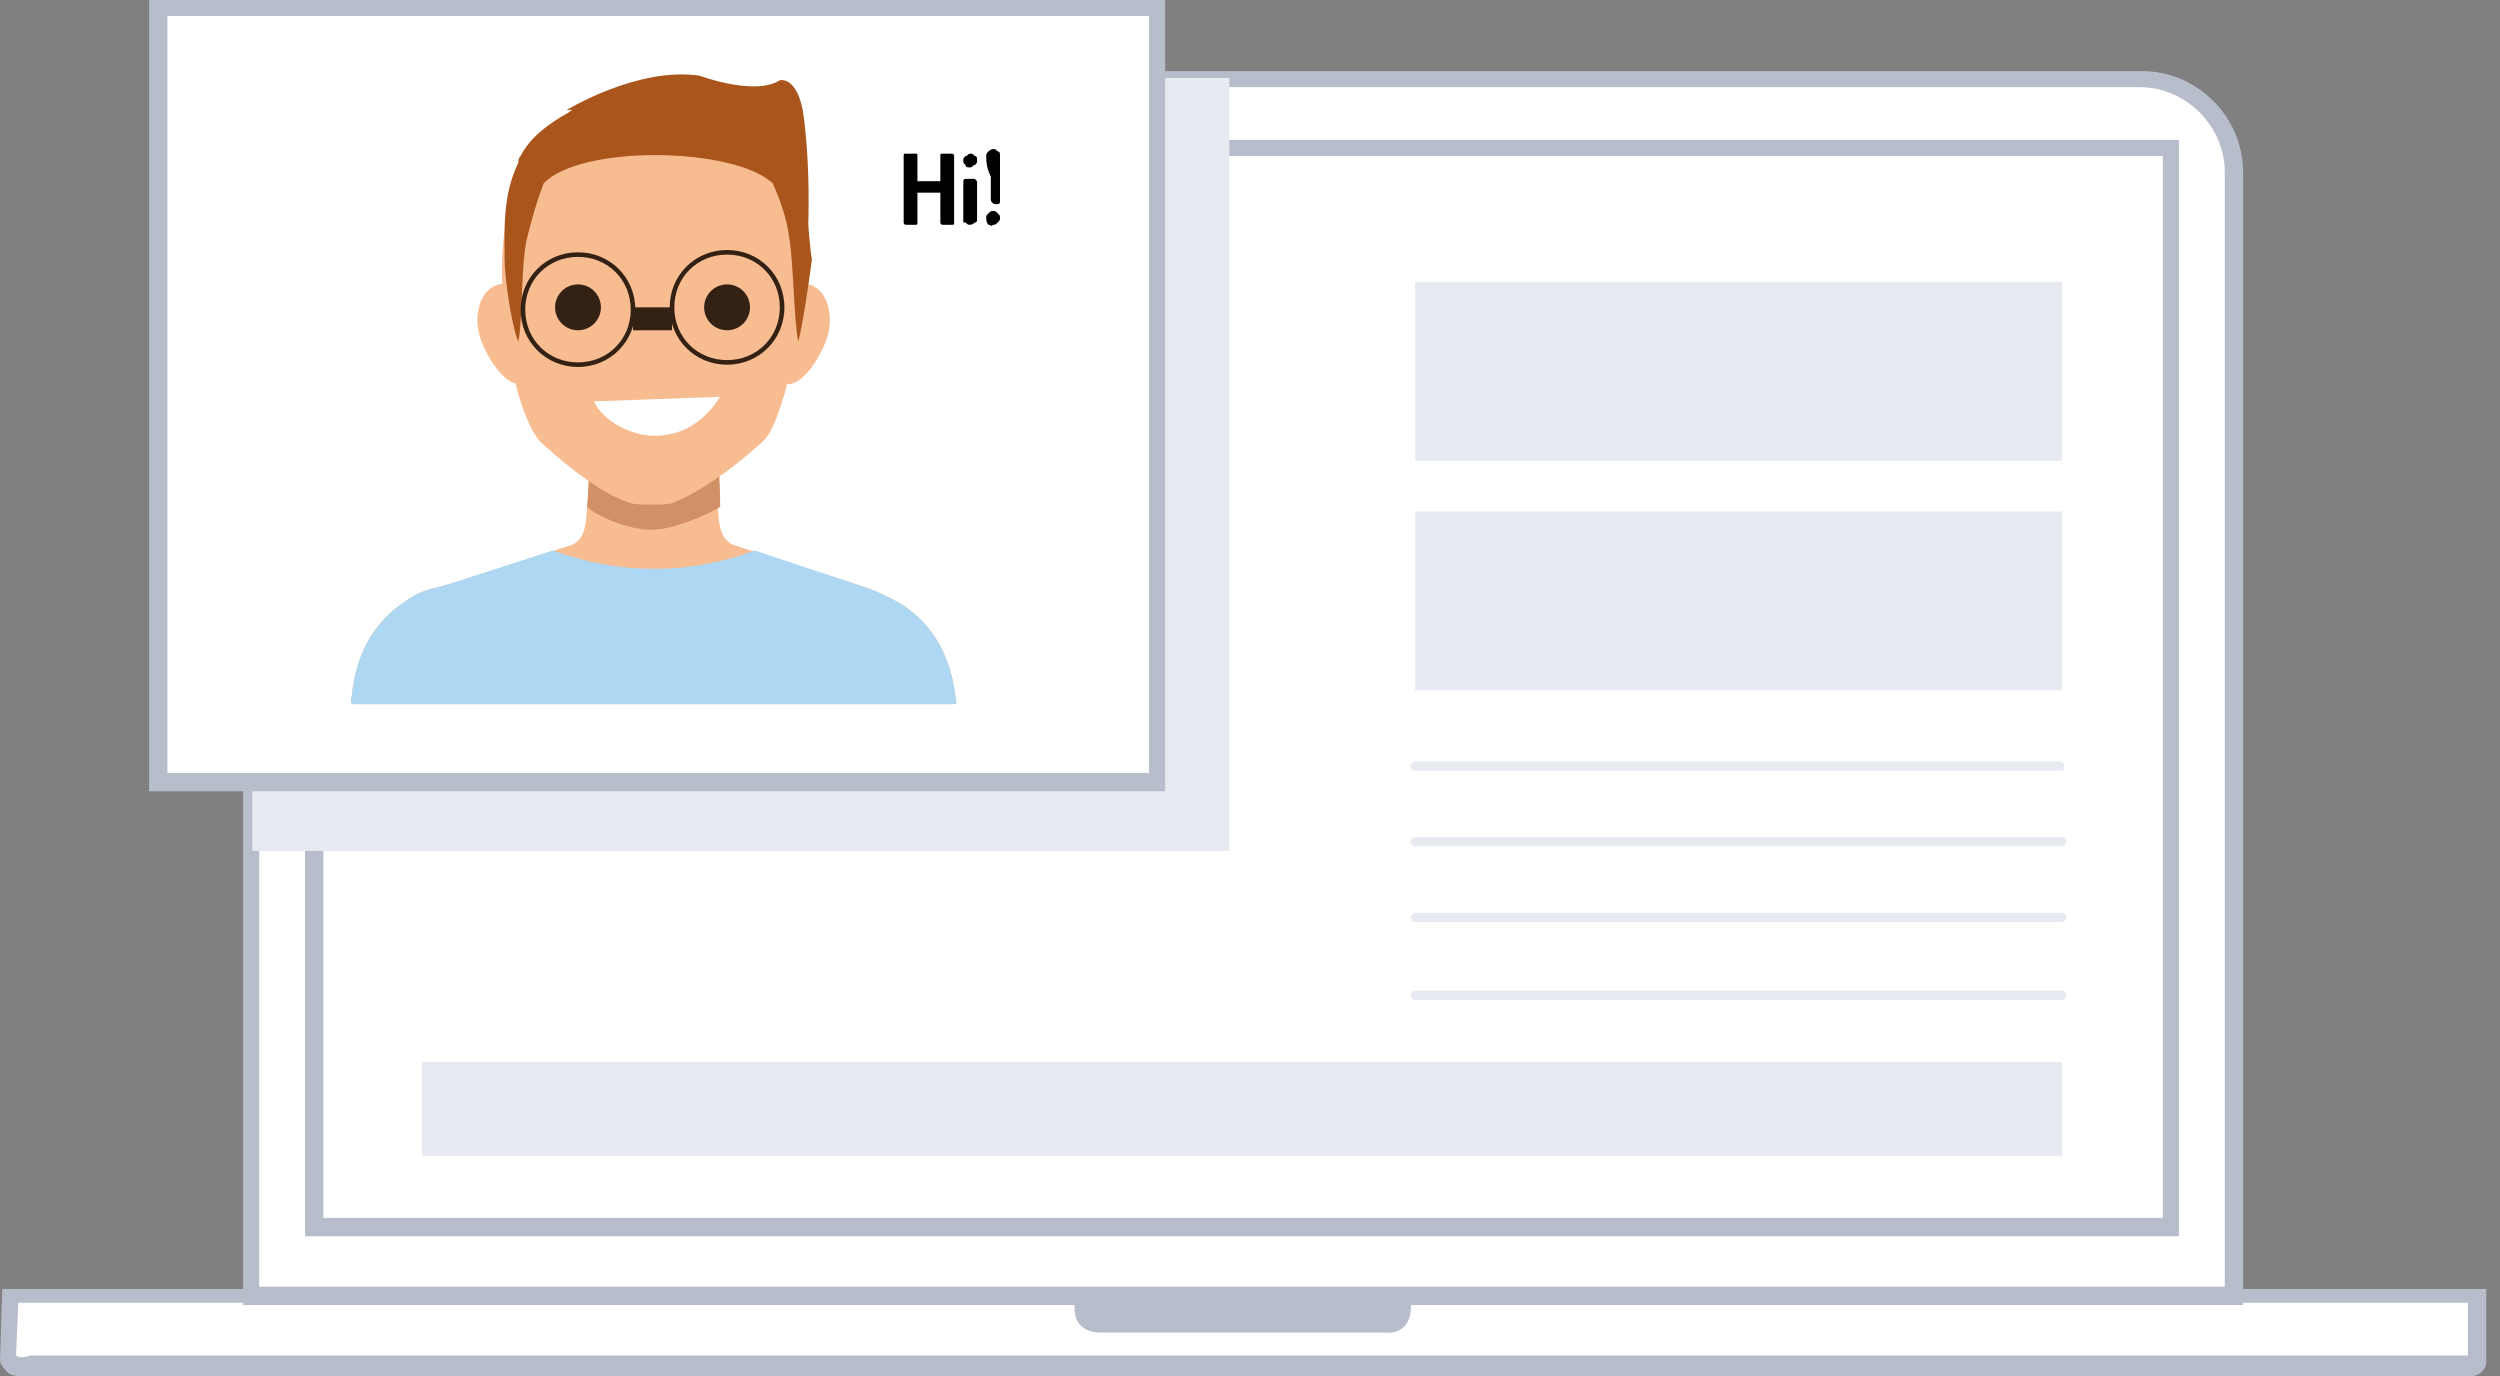 <?xml version="1.0" encoding="UTF-8"?>
<svg width="109px" height="60px" viewBox="0 0 109 60" version="1.1" xmlns="http://www.w3.org/2000/svg" xmlns:xlink="http://www.w3.org/1999/xlink">
    <rect x="0" y="0" width="109" height="60" fill="#808080" stroke="none"/>
    <!-- Generator: Sketch 45.2 (43514) - http://www.bohemiancoding.com/sketch -->
    <title>Individual</title>
    <desc>Created with Sketch.</desc>
    <defs></defs>
    <g id="Page-1" stroke="none" stroke-width="1" fill="none" fill-rule="evenodd">
        <g id="Template-Details" transform="translate(-708, -3233)" fill-rule="nonzero">
            <g id="Group-53" transform="translate(0, 2986)">
                <g id="Group-47-Copy" transform="translate(560, 176)">
                    <g id="Group-46" transform="translate(131, 30)">
                        <g id="Individual" transform="translate(17, 41)">
                            <g id="Group" transform="translate(0, 3)">
                                <g transform="translate(0, 53)" id="Shape">
                                    <path d="M0.4,0.5 L108,0.5 L108,3.3 C108,3.3 108.1,3.7 106.9,3.6 L1.4,3.6 C1.4,3.6 0.4,3.9 0.3,3.2 L0.4,0.5 Z" fill="#FFFFFF"></path>
                                    <path d="M1,4 C0.8,4 0.6,4 0.4,3.9 C0.2,3.7 0,3.5 0,3.3 L0,3.3 L0.1,0.2 L108.4,0.2 L108.4,3.3 C108.4,3.4 108.4,3.6 108.3,3.7 C108.1,4 107.7,4.1 106.9,4 L1.5,4 C1.4,4 1.2,4 1,4 Z M0.7,3.1 C0.7,3.2 0.7,3.2 0.7,3.1 C0.8,3.2 1.1,3.2 1.3,3.1 L1.4,3.1 L106.9,3.1 C107.3,3.1 107.5,3.1 107.6,3.1 L107.6,0.8 L0.8,0.8 L0.7,3.1 Z" fill="#B8BDCC"></path>
                                </g>
                                <g transform="translate(10, 0)" id="Shape">
                                    <path d="M87.4,53.5 L87.4,4.5 C87.4,2.3 85.6,0.5 83.4,0.5 L5,0.5 C2.8,0.5 1,2.3 1,4.5 L1,53.5 L87.4,53.5 Z" fill="#FFFFFF"></path>
                                    <path d="M87.8,53.9 L0.6,53.9 L0.6,4.5 C0.6,2.1 2.6,0.1 5,0.1 L83.4,0.1 C85.8,0.1 87.8,2.1 87.8,4.5 L87.8,53.9 Z M1.3,53.1 L87,53.1 L87,4.5 C87,2.5 85.3,0.8 83.3,0.8 L5,0.8 C3,0.8 1.3,2.5 1.3,4.5 L1.3,53.1 Z" fill="#B8BDCC"></path>
                                </g>
                                <g transform="translate(13, 3)">
                                    <rect id="Rectangle-path" fill="#FFFFFF" x="0.7" y="0.4" width="80.9" height="47"></rect>
                                    <path d="M82,47.9 L0.3,47.9 L0.3,0.1 L82,0.1 L82,47.9 Z M1.1,47.1 L81.3,47.1 L81.3,0.8 L1.1,0.8 L1.1,47.1 Z" id="Shape" fill="#B8BDCC"></path>
                                </g>
                                <rect id="Rectangle-path" fill="#E8EAF1" x="61.7" y="9.3" width="28.2" height="7.8"></rect>
                                <rect id="Rectangle-path" fill="#E8EAF1" x="61.7" y="19.3" width="28.2" height="7.8"></rect>
                                <rect id="Rectangle-path" fill="#E8EAF1" x="18.4" y="43.3" width="71.5" height="4.1"></rect>
                                <path d="M46.9,53.6 C46.9,53.6 46.5,55 47.9,55.1 L60.4,55.1 C60.4,55.1 61.7,55.3 61.5,53.6 L46.9,53.6 Z" id="Shape" fill="#B8BDCC"></path>
                                <g transform="translate(61, 30)" id="Shape" fill="#E8EAF1">
                                    <path d="M28.9,0.6 L0.7,0.6 C0.6,0.6 0.5,0.5 0.5,0.4 C0.5,0.3 0.6,0.2 0.7,0.2 L28.8,0.2 C28.9,0.2 29,0.3 29,0.4 C29,0.5 29,0.6 28.9,0.6 Z"></path>
                                    <path d="M28.9,3.9 L0.7,3.9 C0.6,3.9 0.5,3.8 0.5,3.7 C0.5,3.6 0.6,3.5 0.7,3.5 L28.9,3.5 C29,3.5 29.1,3.6 29.1,3.7 C29.1,3.8 29,3.9 28.9,3.9 Z"></path>
                                    <path d="M28.9,7.2 L0.7,7.2 C0.6,7.2 0.5,7.1 0.5,7 C0.5,6.9 0.6,6.8 0.7,6.8 L28.9,6.8 C29,6.8 29.1,6.9 29.1,7 C29.1,7.1 29,7.2 28.9,7.2 Z"></path>
                                    <path d="M28.9,10.6 L0.7,10.6 C0.6,10.6 0.5,10.5 0.5,10.4 C0.5,10.3 0.6,10.2 0.7,10.2 L28.9,10.2 C29,10.2 29.1,10.3 29.1,10.4 C29.1,10.5 29,10.6 28.9,10.6 Z"></path>
                                </g>
                            </g>
                            <g id="Group" transform="translate(6, 0)">
                                <rect id="Rectangle-path" fill="#E8EAF1" x="5" y="3.4" width="42.6" height="33.7"></rect>
                                <g>
                                    <rect id="Rectangle-path" fill="#FFFFFF" x="0.9" y="0.4" width="43.6" height="33.7"></rect>
                                    <path d="M44.8,34.5 L0.5,34.5 L0.5,0 L44.8,0 L44.8,34.5 Z M1.3,33.7 L44.1,33.7 L44.1,0.7 L1.3,0.7 L1.3,33.7 Z" id="Shape" fill="#B8BDCC"></path>
                                </g>
                                <path d="M33.4,26.4 C32.9,26.1 32.3,25.8 31.7,25.6 L31.1,25.4 L31.1,25.4 L26.1,23.8 C25.7,23.7 25.5,23.4 25.4,23 C25.2,22 25.2,19.4 25.2,19 C25.2,19 25.2,18.9 25.1,18.9 L25,18.9 L20,18.9 L19.8,18.9 C19.8,18.9 19.7,18.9 19.7,19 C19.7,19.4 19.7,21.9 19.5,23 C19.4,23.4 19.2,23.7 18.8,23.8 L13.8,25.4 L13.8,25.4 L13.1,25.6 C12.6,25.7 12.1,25.9 11.7,26.2 C9.4,27.7 9.4,30.1 9.3,30.6 C9.3,30.6 9.3,30.7 9.4,30.7 L22.5,30.7 L35.6,30.7 C35.6,30.7 35.7,30.7 35.7,30.6 C35.6,30.3 35.6,27.9 33.4,26.4 Z" id="Shape" fill="#F8BC91"></path>
                                <path d="M33.4,26.4 C32.9,26.1 32.3,25.8 31.7,25.6 L31.1,25.4 L31.1,25.4 L26.9,24 C25.6,24.5 24.1,24.8 22.5,24.8 C20.9,24.8 19.5,24.5 18.1,24 L13.8,25.4 L13.8,25.4 L13.1,25.6 C12.6,25.7 12.1,25.9 11.7,26.2 C9.4,27.7 9.4,30.1 9.3,30.6 C9.3,30.6 9.3,30.7 9.4,30.7 L22.5,30.7 L35.6,30.7 C35.6,30.7 35.7,30.7 35.7,30.6 C35.6,30.3 35.6,27.9 33.4,26.4 Z" id="Shape" fill="#ADD7F2"></path>
                                <path d="M25.4,22.1 C25.4,20.9 25.3,19.8 25.3,19.5 C25.3,19.5 25.3,19.4 25.2,19.4 L19.8,19.4 C19.8,19.4 19.7,19.4 19.7,19.5 C19.7,19.8 19.7,20.9 19.6,22.1 C20,22.5 21.4,23.1 22.4,23.1 C23.4,23.1 24.9,22.4 25.4,22.1 Z" id="Shape" fill="#D19066"></path>
                                <g transform="translate(14, 12)" id="Shape" fill="#F8BC91">
                                    <path d="M3.4,1.7 C3.8,2.7 3.5,4.3 2.9,4.7 C2.2,5 1.4,3.9 1,2.9 C0.6,1.9 0.9,0.8 1.5,0.5 C2.2,0.1 3,0.7 3.4,1.7 Z"></path>
                                    <path d="M13.6,1.7 C13.2,2.7 13.5,4.3 14.1,4.7 C14.8,5 15.6,3.9 16,2.9 C16.4,1.9 16.1,0.8 15.5,0.5 C14.9,0.1 14,0.7 13.6,1.7 Z"></path>
                                </g>
                                <path d="M22.4,4.5 C15.9,4.3 15.8,10.5 15.9,12.5 C16,14 16.3,16.1 16.6,17.2 C16.8,17.8 17.1,18.8 17.6,19.3 C18.9,20.5 20.4,21.6 21.4,21.9 C21.6,22 22,22 22.4,22 C22.8,22 23.2,22 23.4,21.9 C24.4,21.5 25.9,20.5 27.2,19.3 C27.7,18.9 28,17.8 28.2,17.2 C28.5,16.1 28.9,14 28.9,12.5 C29,10.5 28.9,4.3 22.4,4.5 Z" id="Shape" fill="#F8BC91"></path>
                                <g transform="translate(18, 12)" id="Oval" fill="#332113">
                                    <ellipse cx="1.2" cy="1.4" rx="1" ry="1"></ellipse>
                                    <ellipse cx="7.7" cy="1.4" rx="1" ry="1"></ellipse>
                                </g>
                                <path d="M19.9,17.5 C20.3,18.4 21.6,19 22.5,19 C23.4,19 24.5,18.7 25.4,17.3 L19.9,17.5 Z" id="Shape" fill="#FFFFFF"></path>
                                <path d="M28.6,7.2 C28.6,7.1 28.6,7 28.5,6.9 C28.2,6.5 27.9,6.1 27.6,5.8 C27.6,5.4 23,3.6 22.1,3.6 C21.2,3.7 19.1,4.6 18.8,4.9 C17.9,5.4 17.1,6 16.7,6.8 C16.6,6.9 16.6,7 16.6,7.1 C15.9,8.5 16,10.1 16,11.3 C16,12.1 16.3,14.2 16.6,14.9 C16.8,13.9 16.7,11.4 17,10.3 C17.2,9.5 17.4,8.8 17.7,8 C19.3,6.3 26,6.4 27.7,8 C28,8.7 28.3,9.5 28.4,10.3 C28.6,11.4 28.6,13.8 28.8,14.9 C29,14.2 29.3,12.1 29.4,11.3 C29.2,10.2 29.3,8.6 28.6,7.2 Z" id="Shape" fill="#AA551B"></path>
                                <g transform="translate(33, 6)" id="Shape" fill="#000000">
                                    <path d="M0.4,3.7 L0.4,0.8 C0.4,0.7 0.4,0.7 0.5,0.7 C0.6,0.7 0.6,0.7 0.7,0.7 C0.8,0.7 0.8,0.7 0.9,0.7 C1,0.7 1,0.7 1,0.8 L1,1.9 L2,1.9 L2,0.8 C2,0.7 2,0.7 2.1,0.7 C2.2,0.7 2.2,0.7 2.3,0.7 C2.4,0.7 2.4,0.7 2.5,0.7 C2.6,0.7 2.6,0.8 2.6,0.8 L2.6,3.7 C2.6,3.8 2.6,3.8 2.5,3.8 C2.4,3.8 2.4,3.8 2.3,3.8 C2.2,3.8 2.2,3.8 2.1,3.8 C2,3.8 2,3.7 2,3.7 L2,2.4 L1,2.4 L1,3.7 C1,3.8 1,3.8 0.9,3.8 C0.8,3.8 0.8,3.8 0.7,3.8 C0.6,3.8 0.6,3.8 0.5,3.8 C0.4,3.8 0.4,3.7 0.4,3.7 Z"></path>
                                    <path d="M3,1 C3,0.9 3,0.9 3.1,0.8 C3.2,0.8 3.2,0.7 3.3,0.7 C3.4,0.7 3.4,0.7 3.5,0.8 C3.6,0.8 3.6,0.9 3.6,1 C3.6,1.1 3.6,1.1 3.5,1.2 C3.4,1.2 3.4,1.3 3.3,1.3 C3.2,1.3 3.1,1.3 3.1,1.2 C3,1.1 3,1.1 3,1 Z M3,3.7 L3,1.9 C3,1.9 3,1.8 3.1,1.8 C3.1,1.8 3.2,1.8 3.3,1.8 C3.4,1.8 3.4,1.8 3.5,1.8 C3.5,1.8 3.6,1.9 3.6,1.9 L3.6,3.6 C3.6,3.6 3.6,3.7 3.5,3.7 C3.5,3.7 3.4,3.8 3.3,3.8 C3.2,3.8 3.2,3.8 3.1,3.7 C3.1,3.7 3,3.7 3,3.7 Z"></path>
                                    <path d="M4.1,3.8 C4,3.7 4,3.6 4,3.5 C4,3.4 4,3.4 4.1,3.3 C4.2,3.2 4.2,3.2 4.3,3.2 C4.4,3.2 4.4,3.2 4.5,3.3 C4.6,3.4 4.6,3.4 4.6,3.5 C4.6,3.6 4.6,3.6 4.5,3.7 C4.4,3.8 4.4,3.8 4.3,3.8 C4.2,3.9 4.2,3.8 4.1,3.8 Z M4,0.8 C4,0.7 4,0.7 4.1,0.6 C4.1,0.6 4.2,0.5 4.3,0.5 C4.4,0.5 4.4,0.5 4.5,0.6 C4.6,0.6 4.6,0.7 4.6,0.8 C4.6,1 4.6,1.3 4.6,1.8 C4.6,2.2 4.6,2.6 4.6,2.8 C4.6,2.8 4.6,2.9 4.5,2.9 C4.5,2.9 4.4,2.9 4.4,2.9 C4.3,2.9 4.2,2.8 4.2,2.7 C4.2,2.5 4.2,2.2 4.2,1.7 C4,1.3 4,1 4,0.8 Z"></path>
                                </g>
                                <path d="M18.7,4.8 C18.7,4.8 21.8,2.9 24.5,3.3 C24.5,3.3 26.9,4.2 28,3.5 C28,3.5 28.7,3.3 29,4.8 C29,4.8 29.4,7.1 29.2,10.8 C29.2,10.8 28.5,6.8 26.5,5.6 C24.6,4.5 18.7,4.8 18.7,4.8 Z" id="Shape" fill="#AA551B"></path>
                                <path d="M19.2,16 C17.8,16 16.7,14.9 16.7,13.5 C16.7,12.1 17.8,11 19.2,11 C20.6,11 21.7,12.1 21.7,13.5 C21.7,14.9 20.6,16 19.2,16 Z M19.2,11.2 C17.9,11.2 16.9,12.2 16.9,13.5 C16.9,14.8 17.9,15.8 19.2,15.8 C20.5,15.8 21.5,14.8 21.5,13.5 C21.5,12.2 20.5,11.2 19.2,11.2 Z" id="Shape" fill="#332113"></path>
                                <path d="M25.7,15.9 C24.3,15.9 23.2,14.8 23.2,13.4 C23.2,12 24.3,10.9 25.7,10.9 C27.1,10.9 28.2,12 28.2,13.4 C28.2,14.8 27.1,15.9 25.7,15.9 Z M25.7,11.1 C24.4,11.1 23.4,12.1 23.4,13.4 C23.4,14.7 24.4,15.7 25.7,15.7 C27,15.7 28,14.7 28,13.4 C28,12.1 27,11.1 25.7,11.1 Z" id="Shape" fill="#332113"></path>
                                <rect id="Rectangle-path" fill="#332113" x="21.6" y="13.4" width="1.7" height="1"></rect>
                            </g>
                        </g>
                    </g>
                </g>
            </g>
        </g>
    </g>
</svg>